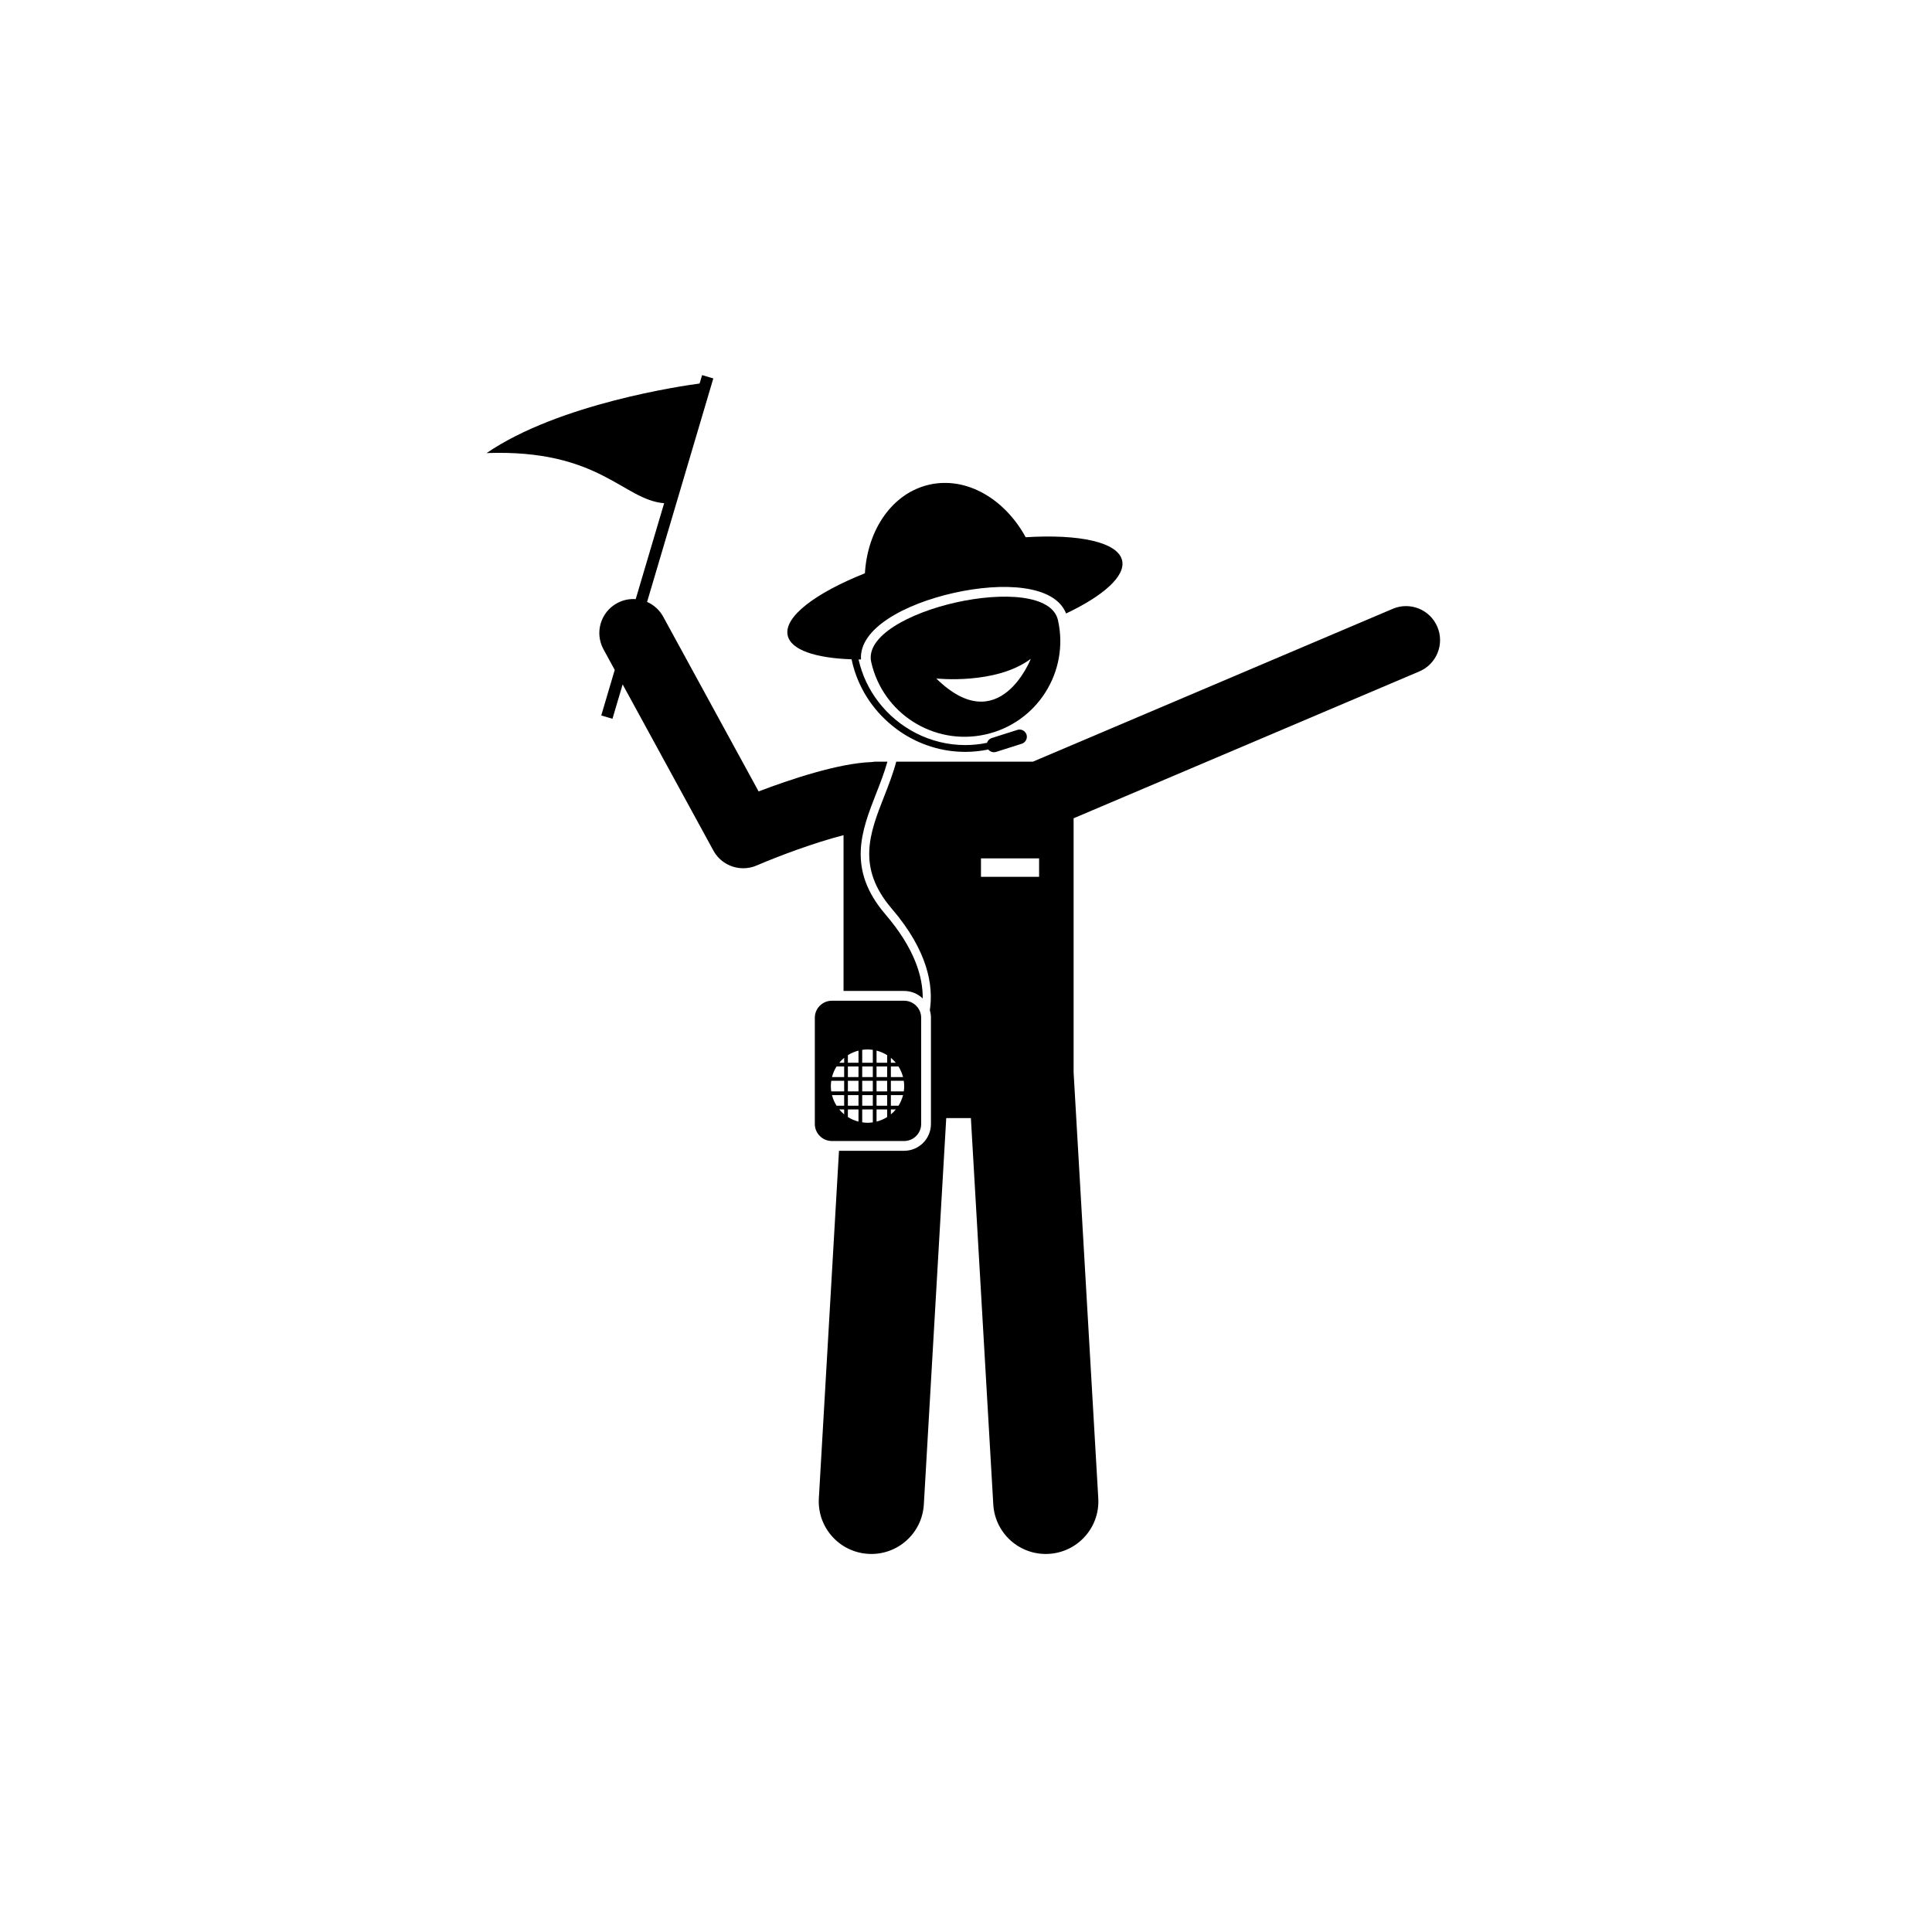 <svg xmlns="http://www.w3.org/2000/svg" xmlns:xlink="http://www.w3.org/1999/xlink" width="500" zoomAndPan="magnify" viewBox="0 0 375 375" height="500" preserveAspectRatio="xMidYMid meet" version="1.0"><defs><clipPath id="075fcfbab9"><path d="M 94.449 72.625 L 180 72.625 L 180 194 L 94.449 194 Z M 94.449 72.625 " clip-rule="nonzero"/></clipPath></defs><path fill="#000000" d="M 275.496 130.32 C 278.852 128.895 280.418 125.02 278.988 121.664 C 277.562 118.309 273.684 116.742 270.328 118.172 L 200.492 147.836 L 173.965 147.836 C 173.34 150.164 172.465 152.41 171.594 154.633 C 168.828 161.691 166.215 168.359 173.094 176.375 C 180.168 184.621 181.195 191.391 180.48 196.074 C 180.617 196.539 180.695 197.031 180.695 197.539 L 180.695 218.168 C 180.695 221.035 178.363 223.367 175.496 223.367 L 162.848 223.367 L 158.938 290.832 C 158.613 296.461 162.91 301.281 168.539 301.605 C 174.164 301.934 178.992 297.641 179.316 292.012 L 183.664 217.02 L 188.449 217.02 L 192.797 292.012 C 193.121 297.641 197.949 301.934 203.578 301.605 C 209.203 301.281 213.504 296.461 213.176 290.832 L 208.387 208.168 L 208.387 158.828 Z M 190.406 166.613 L 201.688 166.613 L 201.688 170.188 L 190.406 170.188 Z M 190.406 166.613 " fill-opacity="1" fill-rule="nonzero"/><g clip-path="url(#075fcfbab9)"><path fill="#000000" d="M 123.391 116.289 C 122.176 116.203 120.918 116.449 119.77 117.078 C 116.566 118.824 115.391 122.832 117.137 126.031 L 119.32 130.031 L 116.703 138.871 L 118.879 139.516 L 120.855 132.844 L 138.465 165.09 C 139.656 167.27 141.914 168.527 144.266 168.527 C 145.137 168.527 146.023 168.355 146.875 167.988 C 151.184 166.133 158.164 163.527 163.73 162.109 L 163.73 192.344 L 175.496 192.344 C 176.895 192.344 178.16 192.902 179.098 193.801 C 179.152 189.68 177.582 184.145 171.84 177.453 C 164.32 168.68 167.238 161.234 170.059 154.031 C 170.855 152 171.656 149.949 172.246 147.836 L 170.109 147.836 C 169.793 147.836 169.48 147.867 169.172 147.914 C 162.715 148.141 153.27 151.32 147.246 153.613 L 128.73 119.707 C 128.004 118.379 126.887 117.402 125.598 116.836 L 138.453 73.453 L 136.277 72.809 L 135.793 74.441 C 132.645 74.859 108.516 78.312 94.449 87.941 C 116.422 87.148 120.93 97.039 128.91 97.672 Z M 123.391 116.289 " fill-opacity="1" fill-rule="nonzero"/></g><path fill="#000000" d="M 187.348 145.938 C 188.844 145.938 190.344 145.781 191.824 145.48 C 192.18 145.918 192.777 146.121 193.348 145.941 L 197.543 144.609 L 198.328 144.359 C 198.531 144.293 198.707 144.184 198.852 144.051 C 199.242 143.688 199.418 143.125 199.246 142.586 C 199.098 142.121 198.727 141.785 198.285 141.66 C 198.027 141.586 197.75 141.586 197.477 141.672 L 192.492 143.254 C 192.035 143.398 191.707 143.758 191.574 144.184 C 190.176 144.469 188.758 144.617 187.348 144.617 C 180.602 144.617 174.391 141.34 170.461 136.18 C 168.66 133.82 167.336 131.066 166.66 128.051 C 166.656 128.035 166.652 128.02 166.652 128.004 C 166.805 128.004 166.965 128.004 167.121 128.004 C 166.703 121.977 175.656 117.211 185.125 115.086 C 194.594 112.961 204.727 113.449 206.926 119.078 C 214.172 115.637 218.484 111.832 217.805 108.793 C 217 105.219 209.492 103.633 199.086 104.277 C 194.992 96.801 187.594 92.457 180.406 94.066 C 173.219 95.68 168.387 102.766 167.879 111.273 C 158.195 115.137 152.086 119.773 152.891 123.348 C 153.52 126.152 158.266 127.73 165.297 127.973 C 165.32 128.098 165.344 128.223 165.371 128.34 C 166.5 133.359 169.316 137.695 173.129 140.812 C 173.676 141.258 174.238 141.688 174.824 142.082 C 178.449 144.523 182.781 145.938 187.348 145.938 Z M 187.348 145.938 " fill-opacity="1" fill-rule="nonzero"/><path fill="#000000" d="M 169.102 128.504 C 171.348 138.512 181.281 144.801 191.293 142.555 C 201.305 140.312 207.598 130.383 205.352 120.379 C 203.105 110.371 166.855 118.5 169.102 128.504 Z M 181.73 131.695 C 181.73 131.695 193.309 132.957 200.074 127.879 C 200.074 127.879 193.941 143.688 181.73 131.695 Z M 181.73 131.695 " fill-opacity="1" fill-rule="nonzero"/><path fill="#000000" d="M 175.496 194.242 L 161.461 194.242 C 159.645 194.242 158.156 195.727 158.156 197.543 L 158.156 218.168 C 158.156 219.984 159.645 221.469 161.461 221.469 L 175.496 221.469 C 177.309 221.469 178.797 219.984 178.797 218.168 L 178.797 197.543 C 178.797 195.727 177.309 194.242 175.496 194.242 Z M 170.137 217.703 L 170.137 215.34 L 172.195 215.34 L 172.195 216.816 C 171.566 217.215 170.875 217.516 170.137 217.703 Z M 166.633 215.34 L 166.633 217.703 C 165.895 217.516 165.203 217.215 164.574 216.816 L 164.574 215.34 Z M 164.574 214.621 L 164.574 212.562 L 166.633 212.562 L 166.633 214.621 Z M 161.266 210.812 C 161.266 210.461 161.297 210.121 161.348 209.781 L 163.852 209.781 L 163.852 211.84 L 161.348 211.84 C 161.297 211.504 161.266 211.164 161.266 210.812 Z M 166.633 207.004 L 166.633 209.062 L 164.574 209.062 L 164.574 207.004 Z M 164.574 206.281 L 164.574 204.805 C 165.203 204.41 165.895 204.109 166.633 203.922 L 166.633 206.281 Z M 172.195 207.004 L 172.195 209.062 L 170.137 209.062 L 170.137 207.004 Z M 170.137 206.281 L 170.137 203.922 C 170.875 204.109 171.566 204.41 172.195 204.805 L 172.195 206.281 Z M 167.355 209.785 L 169.414 209.785 L 169.414 211.84 L 167.355 211.84 Z M 166.633 211.84 L 164.574 211.84 L 164.574 209.785 L 166.633 209.785 Z M 170.137 209.785 L 172.195 209.785 L 172.195 211.84 L 170.137 211.84 Z M 169.414 209.062 L 167.355 209.062 L 167.355 207.004 L 169.414 207.004 Z M 163.852 209.062 L 161.488 209.062 C 161.676 208.324 161.977 207.629 162.375 207.004 L 163.852 207.004 Z M 163.852 212.562 L 163.852 214.621 L 162.375 214.621 C 161.977 213.992 161.676 213.301 161.488 212.562 Z M 167.355 212.562 L 169.414 212.562 L 169.414 214.621 L 167.355 214.621 Z M 170.137 212.562 L 172.195 212.562 L 172.195 214.621 L 170.137 214.621 Z M 172.918 215.34 L 173.875 215.34 C 173.59 215.691 173.266 216.012 172.918 216.301 Z M 174.395 214.621 L 172.918 214.621 L 172.918 212.562 L 175.281 212.562 C 175.094 213.301 174.793 213.992 174.395 214.621 Z M 175.504 210.812 C 175.504 211.16 175.473 211.504 175.422 211.84 L 172.918 211.84 L 172.918 209.785 L 175.422 209.785 C 175.473 210.121 175.504 210.461 175.504 210.812 Z M 175.281 209.062 L 172.918 209.062 L 172.918 207.004 L 174.395 207.004 C 174.793 207.629 175.094 208.324 175.281 209.062 Z M 173.875 206.281 L 172.918 206.281 L 172.918 205.324 C 173.266 205.613 173.59 205.934 173.875 206.281 Z M 169.414 203.777 L 169.414 206.281 L 167.355 206.281 L 167.355 203.777 C 167.691 203.73 168.035 203.695 168.387 203.695 C 168.734 203.695 169.078 203.73 169.414 203.777 Z M 163.852 205.324 L 163.852 206.281 L 162.895 206.281 C 163.184 205.934 163.504 205.613 163.852 205.324 Z M 162.895 215.34 L 163.852 215.34 L 163.852 216.301 C 163.504 216.012 163.184 215.691 162.895 215.34 Z M 167.355 217.844 L 167.355 215.34 L 169.414 215.34 L 169.414 217.844 C 169.078 217.895 168.734 217.93 168.383 217.93 C 168.035 217.93 167.691 217.895 167.355 217.844 Z M 167.355 217.844 " fill-opacity="1" fill-rule="nonzero"/></svg>